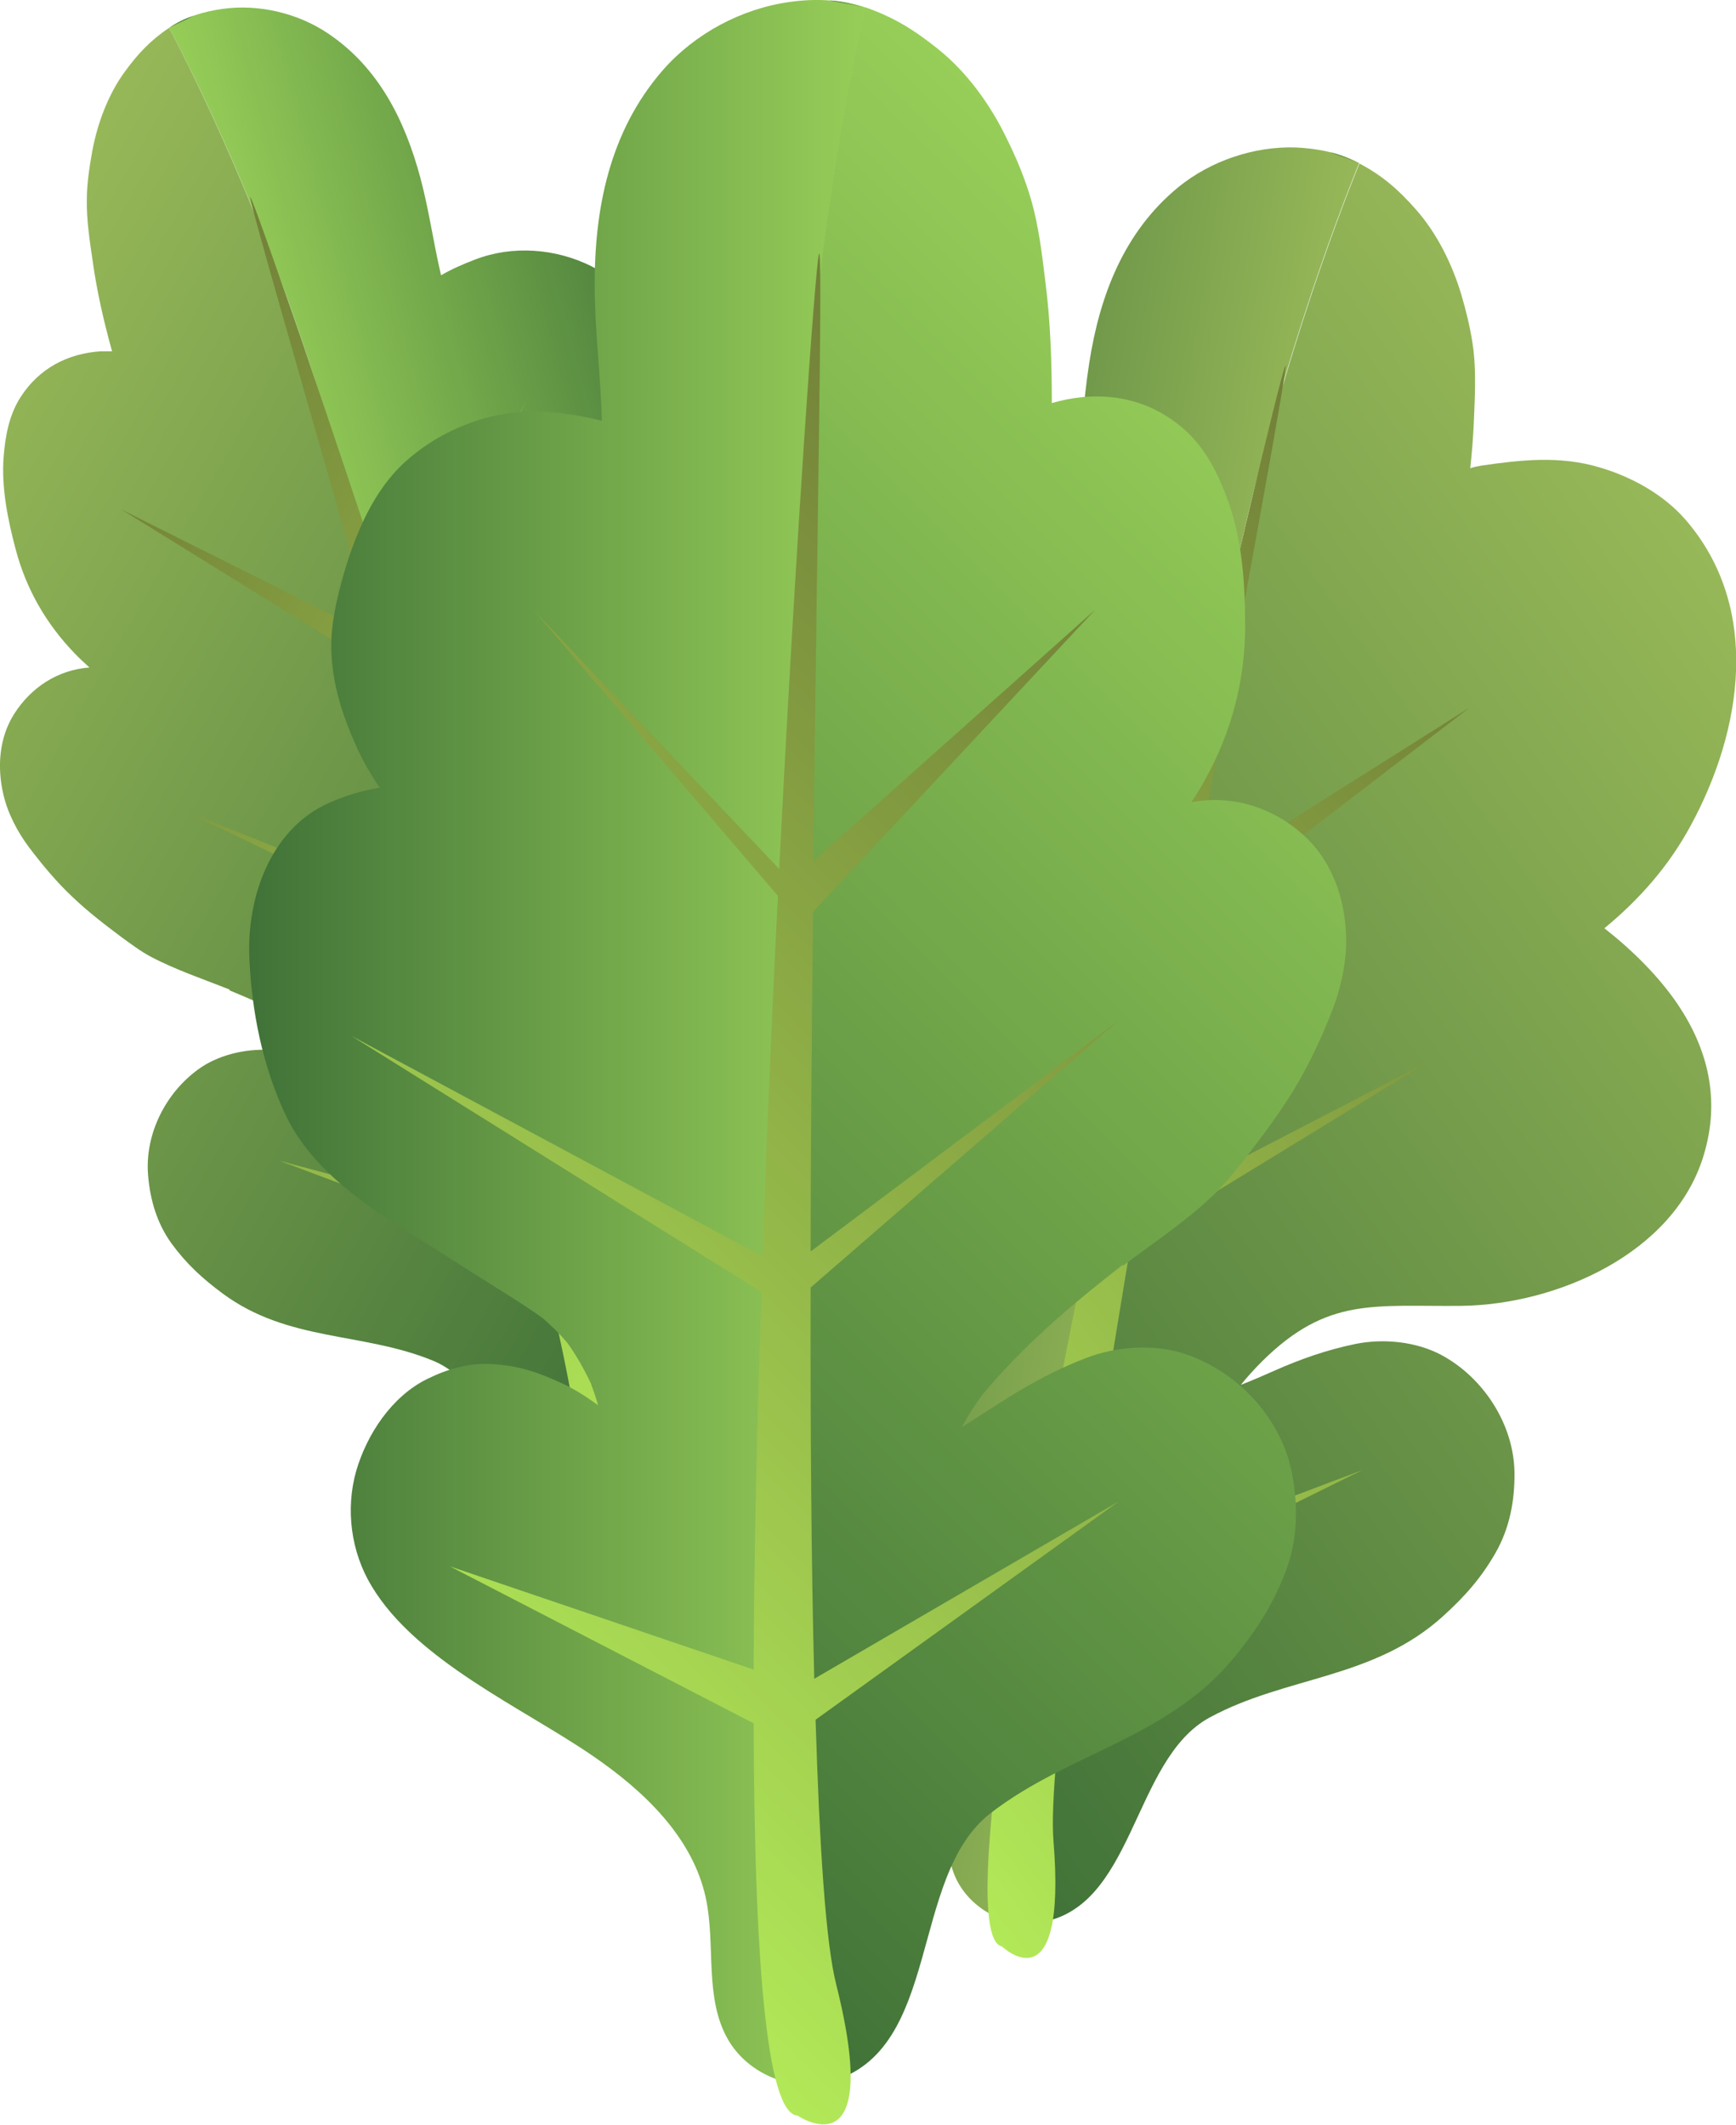 <?xml version="1.0" encoding="UTF-8"?>
<svg id="Capa_2" data-name="Capa 2" xmlns="http://www.w3.org/2000/svg" xmlns:xlink="http://www.w3.org/1999/xlink" viewBox="0 0 52.98 64.84">
  <defs>
    <style>
      .cls-1 {
        fill: url(#linear-gradient-2);
      }

      .cls-2 {
        fill: url(#linear-gradient-6);
      }

      .cls-3 {
        fill: url(#linear-gradient-11);
      }

      .cls-4 {
        fill: url(#linear-gradient-10);
      }

      .cls-5 {
        fill: url(#linear-gradient-5);
      }

      .cls-6 {
        fill: url(#linear-gradient-7);
      }

      .cls-7 {
        fill: url(#linear-gradient-9);
      }

      .cls-8 {
        fill: url(#linear-gradient-3);
      }

      .cls-9 {
        fill: url(#linear-gradient);
      }

      .cls-10 {
        fill: url(#linear-gradient-4);
      }

      .cls-11 {
        fill: url(#linear-gradient-8);
      }

      .cls-12 {
        fill: url(#linear-gradient-12);
      }
    </style>
    <linearGradient id="linear-gradient" x1="-211.75" y1="-187.74" x2="-195.52" y2="-187.74" gradientTransform="translate(198.92 249.2) rotate(9.48)" gradientUnits="userSpaceOnUse">
      <stop offset="0" stop-color="#407238"/>
      <stop offset="1" stop-color="#97b858"/>
    </linearGradient>
    <linearGradient id="linear-gradient-2" x1="40.81" y1="4.96" x2="41.25" y2="4.65" gradientTransform="matrix(1, 0, 0, 1, 0, 0)" xlink:href="#linear-gradient"/>
    <linearGradient id="linear-gradient-3" x1="20.62" y1="43.4" x2="54.08" y2="19.52" gradientTransform="matrix(1, 0, 0, 1, 0, 0)" xlink:href="#linear-gradient"/>
    <linearGradient id="linear-gradient-4" x1="-209.17" y1="-171.25" x2="-184.32" y2="-196.1" gradientTransform="translate(198.92 249.2) rotate(9.48)" gradientUnits="userSpaceOnUse">
      <stop offset="0" stop-color="#b2e958"/>
      <stop offset=".99" stop-color="#728038"/>
    </linearGradient>
    <linearGradient id="linear-gradient-5" x1="-3794.15" y1="547.94" x2="-3780.03" y2="547.94" gradientTransform="translate(-3780.29 485.27) rotate(164.81) scale(1 -1)" gradientUnits="userSpaceOnUse">
      <stop offset="0" stop-color="#407238"/>
      <stop offset="1" stop-color="#97ce58"/>
    </linearGradient>
    <linearGradient id="linear-gradient-6" x1="-3780.61" y1="524.32" x2="-3780.28" y2="523.99" gradientTransform="translate(-3780.29 485.27) rotate(164.81) scale(1 -1)" xlink:href="#linear-gradient"/>
    <linearGradient id="linear-gradient-7" x1="-3792.43" y1="560.21" x2="-3767.87" y2="535.65" gradientTransform="translate(-3780.29 485.27) rotate(164.81) scale(1 -1)" xlink:href="#linear-gradient"/>
    <linearGradient id="linear-gradient-8" x1="-3791.91" y1="562.29" x2="-3770.28" y2="540.66" gradientTransform="translate(-3780.29 485.27) rotate(164.81) scale(1 -1)" xlink:href="#linear-gradient-4"/>
    <linearGradient id="linear-gradient-9" x1="7.59" y1="31.81" x2="26.41" y2="31.81" gradientTransform="matrix(1, 0, 0, 1, 0, 0)" xlink:href="#linear-gradient-5"/>
    <linearGradient id="linear-gradient-10" x1="25.64" y1=".34" x2="26.08" y2="-.1" gradientTransform="matrix(1, 0, 0, 1, 0, 0)" xlink:href="#linear-gradient-5"/>
    <linearGradient id="linear-gradient-11" x1="9.89" y1="48.16" x2="42.61" y2="15.44" gradientTransform="matrix(1, 0, 0, 1, 0, 0)" xlink:href="#linear-gradient-5"/>
    <linearGradient id="linear-gradient-12" x1="10.58" y1="50.93" x2="39.39" y2="22.11" gradientTransform="matrix(1, 0, 0, 1, 0, 0)" xlink:href="#linear-gradient-4"/>
  </defs>
  <g id="Layer_1" data-name="Layer 1">
    <g>
      <g>
        <path class="cls-9" d="m32.74,43.39s3.71-20.58,5.2-27.06c1.49-6.48,3.54-11.35,3.54-11.35-.6-.32-1.27-.45-1.94-.48-1.27-.04-2.6.41-3.59,1.22-1.65,1.36-2.39,3.3-2.71,5.37-.18,1.14-.23,2.32-.39,3.47-.4-.17-.81-.32-1.25-.43-1.36-.37-2.84-.11-4.02.64-.95.6-1.6,1.64-2.08,2.63-.29.6-.56,1.24-.66,1.9-.14.93,0,1.78.23,2.67.1.4.26.79.42,1.17-.47,0-.95.06-1.41.18-1.63.44-2.52,2.1-2.72,3.67-.17,1.4-.13,2.84.25,4.21.35,1.25,1.25,2.28,2.18,3.14.65.6,1.31,1.18,1.97,1.77.55.5,1.13.98,1.66,1.51.2.24.38.49.54.76.17.36.31.74.42,1.13.04.2.07.4.09.6-.27-.27-.55-.53-.87-.74-.57-.38-1.01-.62-1.68-.78-.6-.14-1.19-.07-1.77.1-1,.3-1.81,1.16-2.24,2.08-.45.95-.48,2.08-.1,3.06.84,2.14,3.4,3.82,5.02,5.38,1.17,1.13,2.24,2.55,2.31,4.17.06,1.27-.49,2.6-.03,3.79.36.95,1.39,1.6,2.41,1.53l1.21-15.28Z"/>
        <g>
          <path class="cls-1" d="m41.48,4.98c-.29-.15-.59-.26-.9-.34l.9.34Z"/>
          <path class="cls-8" d="m48.96,28.33c1.07-.88,1.97-1.9,2.64-3.14,1.58-2.91,2.16-6.65-.16-9.33-.67-.77-1.63-1.3-2.6-1.59-1.23-.37-2.4-.24-3.64-.06-.11.02-.22.04-.33.08.05-.47.09-.95.11-1.43.03-.72.07-1.45-.01-2.16-.07-.58-.21-1.15-.37-1.7-.28-.94-.75-1.89-1.4-2.62-.52-.59-1.01-1.02-1.71-1.39,0,0-2.05,4.87-3.54,11.35-1.49,6.48-5.2,27.06-5.2,27.06l-1.21,15.28s.05,0,.08,0c3.02-.33,2.9-4.97,5.3-6.27,2.35-1.27,4.99-1.16,7.12-3.09.66-.6,1.16-1.16,1.6-1.93.43-.75.59-1.59.58-2.45-.02-1.48-.95-2.9-2.23-3.59-.77-.41-1.76-.51-2.61-.34-.88.18-1.68.46-2.49.82-.34.15-.68.3-1.02.43.2-.25.42-.49.65-.72,2-1.98,3.43-1.66,6.09-1.69,2.9-.04,6.45-1.59,7.37-4.55.55-1.76.12-3.31-.77-4.64-.59-.87-1.38-1.65-2.23-2.32Z"/>
        </g>
        <path class="cls-10" d="m32.91,48.15c.42-2.99.99-6.52,1.6-10.19l9.15-5.6-8.99,4.66c.5-2.93,1.02-5.93,1.53-8.8l8.64-6.62-8.4,5.3c1.58-8.85,2.95-16.13,2.78-15.73-.15.35-1.82,7.28-3.69,15.78l-5.26-7.79,5.1,8.49c-.65,2.99-1.33,6.16-1.97,9.29l-9.72-7.5,9.53,8.43c-.69,3.42-1.33,6.77-1.84,9.77l-7.44-4,7.21,5.39c-.98,5.93-1.38,10.2-.56,10.37,0,0,1.99,1.92,1.57-3.23-.09-1.12.16-3.64.61-6.96l8.82-4.35-8.67,3.28Z"/>
      </g>
      <g>
        <path class="cls-5" d="m16.06,33.36s-5-17.5-6.85-22.99C7.36,4.89,5.16.85,5.16.85c.49-.33,1.06-.5,1.64-.58,1.1-.15,2.29.13,3.21.75,1.55,1.04,2.35,2.66,2.82,4.41.26.97.4,1.99.63,2.97.33-.19.67-.34,1.04-.48,1.14-.44,2.45-.34,3.54.2.88.44,1.53,1.28,2.03,2.1.3.49.59,1.02.73,1.58.2.79.16,1.54.04,2.33-.06.36-.15.7-.27,1.05.41-.05.83-.03,1.23.03,1.45.24,2.37,1.6,2.67,2.94.27,1.2.36,2.45.14,3.66-.2,1.12-.88,2.08-1.62,2.91-.51.58-1.04,1.14-1.55,1.71-.43.48-.89.95-1.3,1.45-.15.22-.29.46-.4.7-.12.33-.21.67-.27,1.01-.02.18-.03.35-.03.53.21-.26.43-.5.69-.71.46-.38.82-.63,1.39-.82.51-.17,1.02-.17,1.54-.07.89.17,1.67.85,2.12,1.61.47.78.6,1.76.35,2.64-.54,1.93-2.62,3.6-3.88,5.09-.92,1.08-1.72,2.4-1.64,3.81.06,1.11.65,2.21.36,3.28-.23.86-1.07,1.51-1.95,1.53l-2.37-13.13Z"/>
        <g>
          <path class="cls-2" d="m5.16.85c.23-.16.49-.28.75-.37l-.75.37Z"/>
          <path class="cls-6" d="m7.01,30.2c-.8-.32-1.64-.6-2.4-1-.32-.17-.61-.39-.9-.6-.52-.39-1.03-.78-1.5-1.23-.49-.46-.92-.98-1.33-1.52-.35-.47-.65-1.04-.78-1.62-.19-.82-.13-1.71.33-2.44.52-.82,1.34-1.35,2.3-1.42-.15-.14-.31-.28-.45-.43-.87-.9-1.48-1.96-1.8-3.17-.24-.9-.44-1.88-.37-2.82.05-.65.17-1.3.53-1.85.56-.86,1.42-1.31,2.43-1.38.12,0,.23,0,.35,0-.25-.9-.46-1.81-.59-2.74-.09-.62-.19-1.25-.18-1.88,0-.5.08-1.01.17-1.51.16-.84.48-1.7.98-2.39.4-.55.79-.97,1.36-1.35,0,0,2.19,4.04,4.05,9.53,1.85,5.49,6.85,22.99,6.85,22.99l2.37,13.13s-.05,0-.07,0c-2.64-.03-2.94-4.06-5.13-4.97-2.15-.89-4.43-.57-6.44-2.06-.62-.46-1.1-.9-1.56-1.53-.44-.61-.65-1.33-.71-2.07-.11-1.29.57-2.59,1.62-3.3.63-.42,1.48-.59,2.23-.52.77.08,1.49.26,2.23.49.31.1.61.2.92.29-.19-.2-.41-.39-.62-.57-1.19-.85-2.55-1.48-3.9-2.04Z"/>
        </g>
        <path class="cls-11" d="m16.32,37.5c-.63-2.55-1.42-5.56-2.27-8.69l-8.41-4.06,8.19,3.26c-.68-2.5-1.4-5.05-2.09-7.49L3.69,15.54l7.73,3.87c-2.14-7.53-3.95-13.71-3.77-13.38.16.29,2.21,6.15,4.56,13.35l3.88-7.21-3.69,7.79c.83,2.54,1.68,5.22,2.51,7.88l7.77-7.34-7.53,8.13c.89,2.9,1.74,5.75,2.44,8.3l6.1-4.11-5.77,5.3c1.36,5.05,2.07,8.71,1.38,8.93,0,0-1.56,1.84-1.64-2.66-.02-.97-.45-3.14-1.13-5.97l-8.01-3,7.79,2.09Z"/>
      </g>
      <g>
        <path class="cls-7" d="m23.75,45.84s.31-24.25.78-31.95c.47-7.7,1.88-13.66,1.88-13.66-.75-.25-1.54-.28-2.31-.17-1.46.2-2.89.96-3.87,2.08-1.63,1.87-2.1,4.24-2.08,6.66.01,1.34.18,2.69.22,4.04-.49-.12-.99-.21-1.51-.26-1.62-.16-3.27.42-4.48,1.5-.97.87-1.52,2.18-1.88,3.4-.21.74-.4,1.52-.39,2.29.02,1.09.33,2.03.77,3.02.2.44.44.85.71,1.25-.54.08-1.07.25-1.57.47-1.78.81-2.49,2.89-2.41,4.72.07,1.64.4,3.28,1.09,4.76.64,1.37,1.86,2.37,3.1,3.18.86.56,1.73,1.1,2.59,1.65.72.46,1.48.91,2.18,1.41.27.24.53.49.76.77.27.38.5.79.7,1.21.08.22.16.44.22.67-.36-.26-.73-.5-1.13-.68-.73-.33-1.27-.52-2.08-.57-.71-.05-1.37.14-2,.45-1.08.53-1.84,1.68-2.17,2.81-.33,1.17-.16,2.47.47,3.51,1.37,2.29,4.62,3.72,6.76,5.19,1.56,1.07,3.04,2.48,3.44,4.33.31,1.44-.06,3.06.69,4.34.6,1.02,1.9,1.57,3.05,1.29l-1.53-17.71Z"/>
        <g>
          <path class="cls-4" d="m26.41.23c-.36-.12-.73-.19-1.1-.22l1.1.22Z"/>
          <path class="cls-3" d="m34.28,38.62c.92-.69,1.9-1.34,2.73-2.13.35-.33.65-.71.95-1.09.53-.68,1.05-1.37,1.5-2.1.47-.77.85-1.58,1.18-2.42.29-.73.47-1.57.44-2.35-.04-1.12-.43-2.25-1.27-3.02-.96-.88-2.2-1.26-3.45-1.03.15-.23.3-.47.43-.71.81-1.46,1.21-3.03,1.21-4.7,0-1.24-.09-2.58-.51-3.75-.29-.81-.67-1.61-1.33-2.2-1.02-.91-2.29-1.19-3.61-.93-.15.03-.3.07-.45.11,0-1.24-.04-2.49-.2-3.73-.1-.82-.2-1.67-.43-2.47-.19-.65-.45-1.28-.75-1.88-.49-1.02-1.21-2.02-2.1-2.73-.71-.57-1.35-.97-2.22-1.27,0,0-1.41,5.96-1.88,13.66-.47,7.7-.78,31.95-.78,31.95l1.53,17.71s.06-.02.09-.02c3.39-.95,2.37-6.24,4.86-8.18,2.45-1.9,5.49-2.28,7.56-4.9.64-.81,1.1-1.54,1.47-2.52.35-.94.37-1.94.19-2.91-.31-1.69-1.63-3.13-3.24-3.68-.96-.33-2.11-.25-3.05.11-.97.37-1.83.85-2.7,1.41-.36.23-.72.47-1.09.69.18-.33.38-.65.6-.95,1.24-1.51,2.76-2.79,4.3-3.99Z"/>
        </g>
        <path class="cls-12" d="m24.85,51.25c-.09-3.5-.12-7.64-.11-11.96l9.4-8.15-9.4,7.05c0-3.45.04-6.98.07-10.36l8.61-9.22-8.6,7.67c.12-10.43.3-19.01.17-18.52-.11.43-.7,8.68-1.21,18.76l-7.5-7.91,7.46,8.73c-.18,3.55-.34,7.3-.47,11l-12.55-6.73,12.52,7.82c-.14,4.04-.23,7.99-.24,11.52l-9.27-3.15,9.27,4.79c.02,6.97.37,11.92,1.34,11.97,0,0,2.64,1.82,1.18-4-.32-1.26-.51-4.2-.63-8.08l9.25-6.66-9.29,5.41Z"/>
      </g>
    </g>
  </g>
</svg>